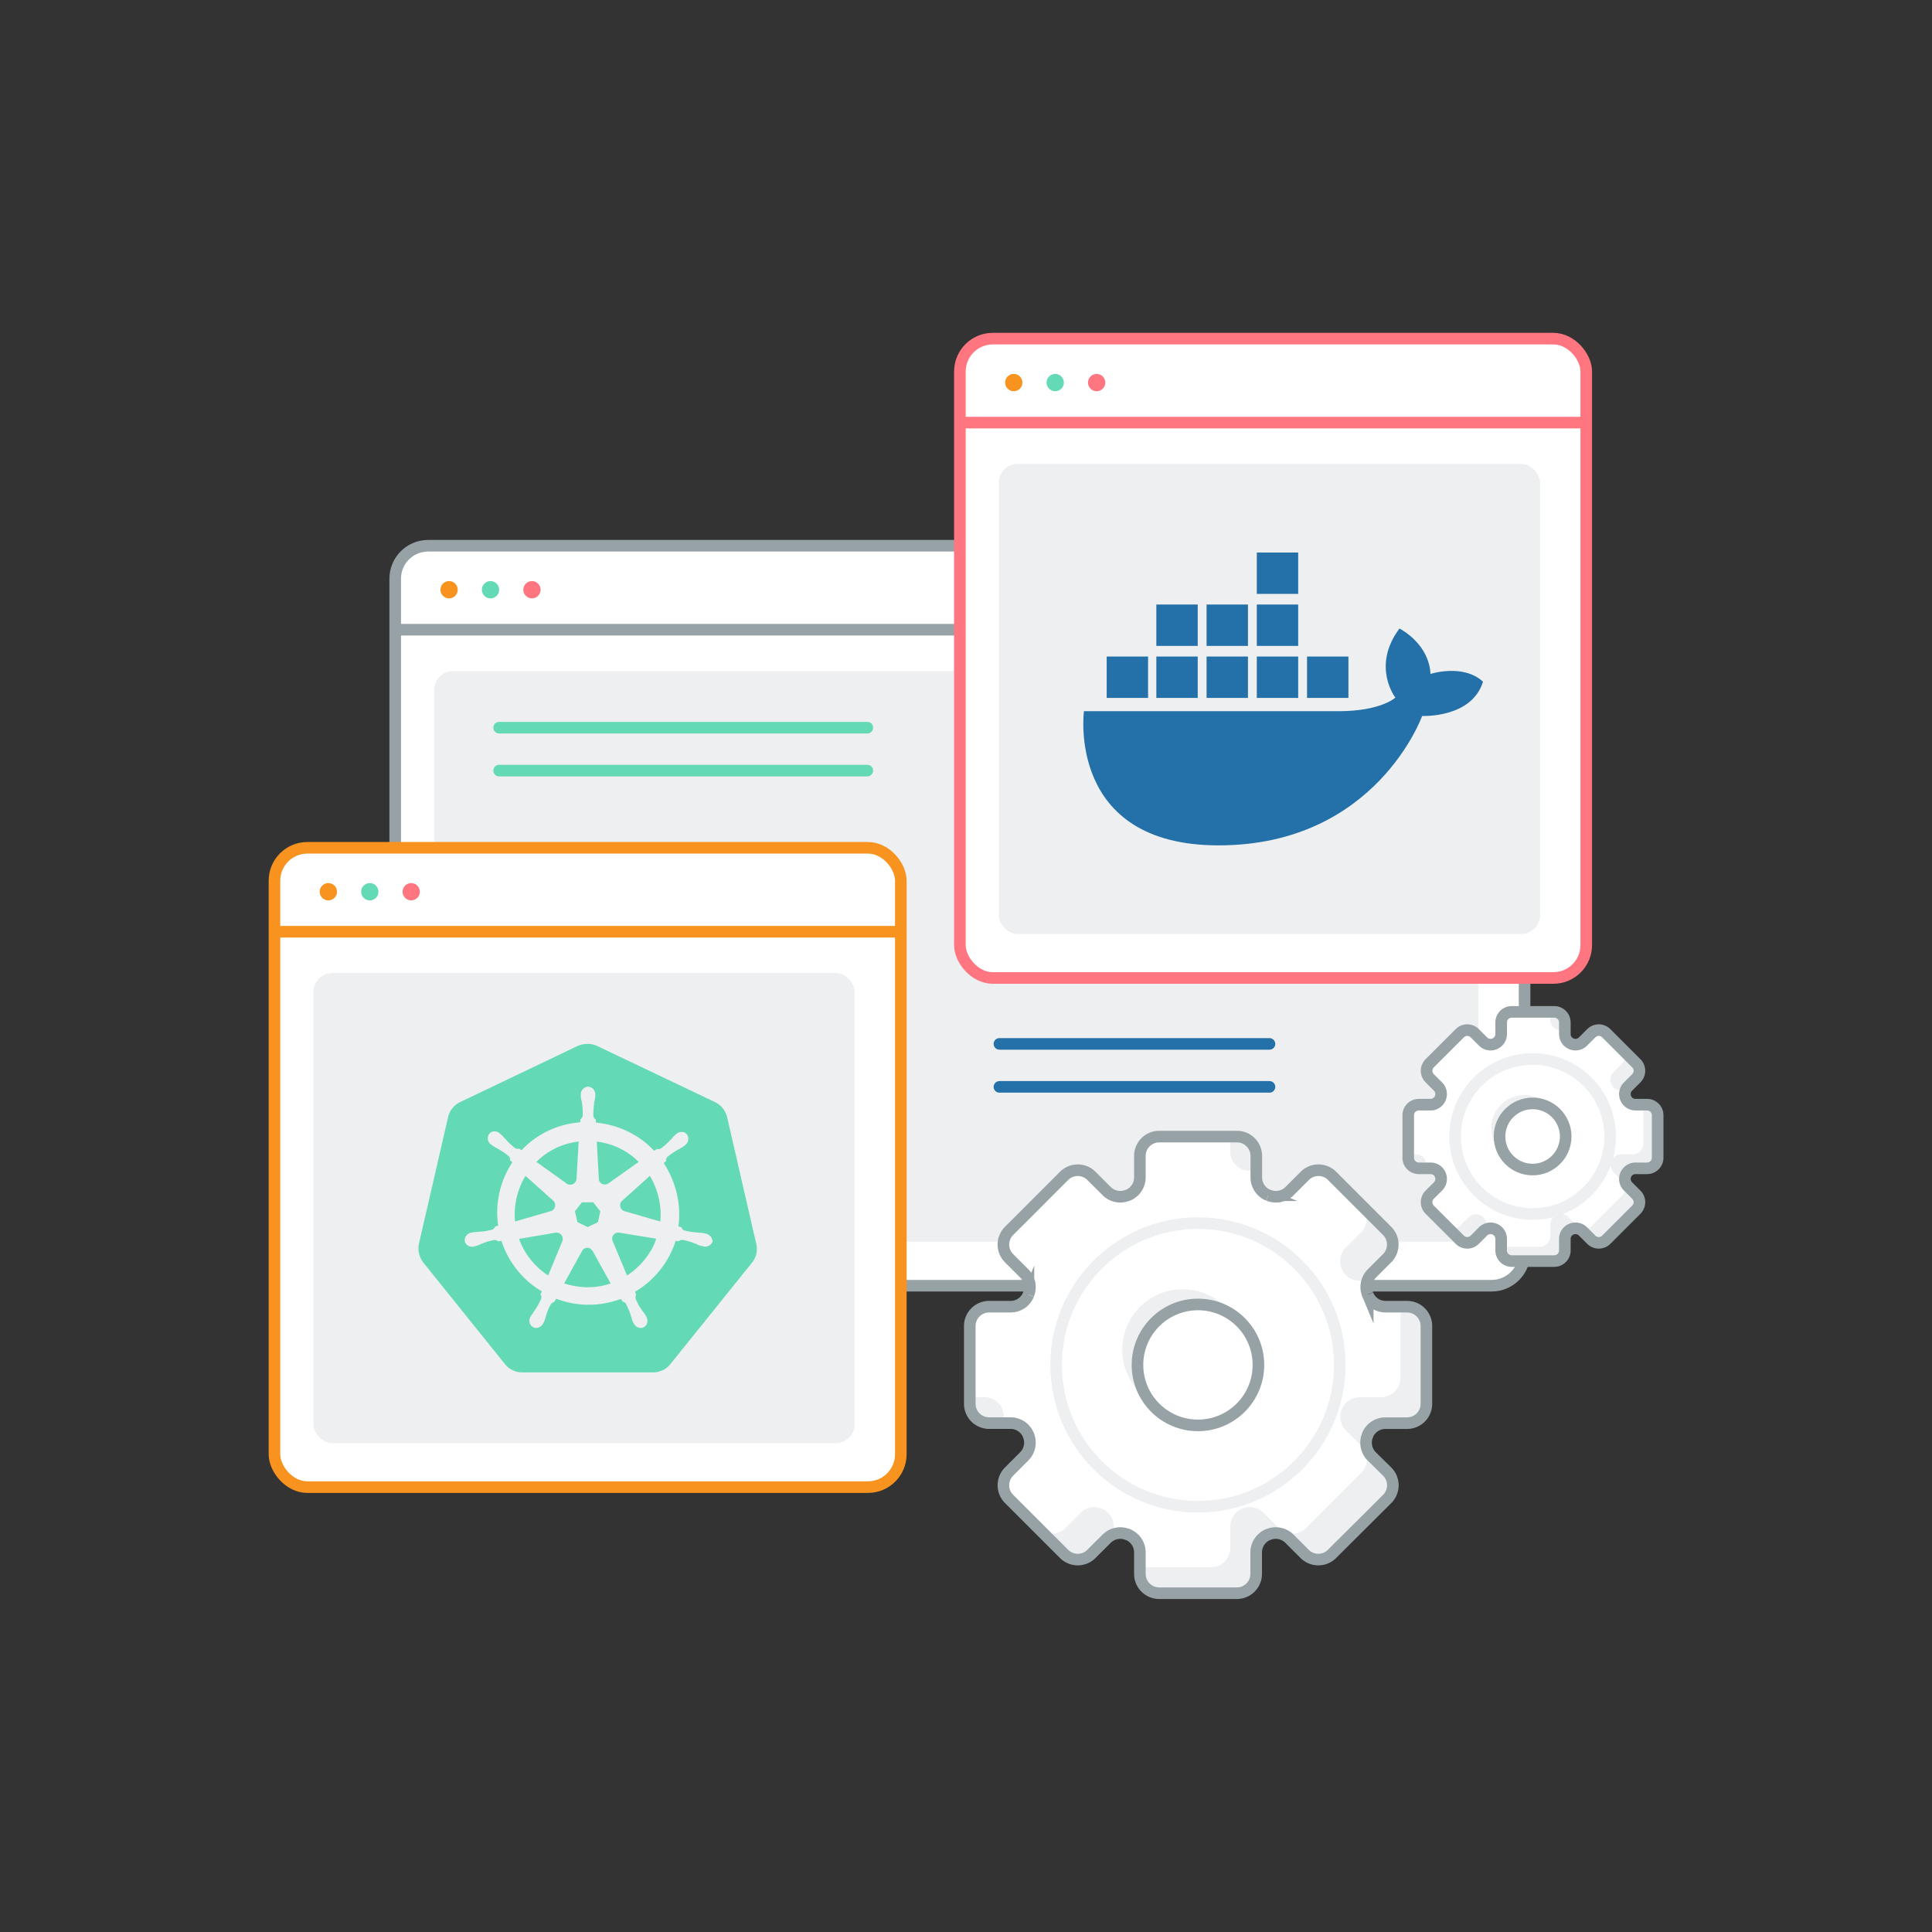 <svg id="Layer_1" data-name="Layer 1" xmlns="http://www.w3.org/2000/svg" viewBox="0 0 500 500"><rect x="0" y="0" width="500" height="500" fill="#333333" stroke="none"/><defs><style>.cls-1,.cls-12,.cls-9{fill:#fff;}.cls-10,.cls-11,.cls-2,.cls-7,.cls-8{fill:none;}.cls-12,.cls-2{stroke:#97a2a6;}.cls-10,.cls-11,.cls-12,.cls-2,.cls-7,.cls-8{stroke-miterlimit:10;}.cls-10,.cls-11,.cls-12,.cls-2,.cls-7,.cls-8,.cls-9{stroke-width:3px;}.cls-3{fill:#ff7680;}.cls-4{fill:#63d9b6;}.cls-5{fill:#f7931e;}.cls-6{fill:#edeff0;}.cls-7{stroke:#ff7680;}.cls-8{stroke:#f7931e;}.cls-9{stroke:#63d9b6;stroke-linejoin:round;}.cls-10,.cls-9{stroke-linecap:round;}.cls-10{stroke:#2470a9;}.cls-11{stroke:#edeff0;}.cls-13{fill:#2470a9;}</style></defs><rect class="cls-1" x="102.28" y="141.25" width="292.28" height="191.5" rx="8.52" transform="translate(496.84 473.99) rotate(-180)"/><rect class="cls-2" x="102.28" y="141.25" width="292.28" height="191.5" rx="8.52" transform="translate(496.84 473.99) rotate(-180)"/><line class="cls-2" x1="102.28" y1="162.97" x2="394.56" y2="162.97"/><circle class="cls-3" cx="137.67" cy="152.62" r="2.24"/><circle class="cls-4" cx="126.94" cy="152.62" r="2.24"/><circle class="cls-5" cx="116.22" cy="152.62" r="2.24"/><rect class="cls-6" x="112.36" y="173.66" width="270.25" height="147.69" rx="4.9" transform="translate(494.97 495.02) rotate(-180)"/><rect class="cls-1" x="248.42" y="87.64" width="162.1" height="165.46" rx="8.52" transform="translate(658.94 340.74) rotate(-180)"/><rect class="cls-7" x="248.42" y="87.64" width="162.1" height="165.46" rx="8.52" transform="translate(658.94 340.74) rotate(-180)"/><line class="cls-7" x1="248.42" y1="109.37" x2="410.52" y2="109.37"/><circle class="cls-3" cx="283.81" cy="99.01" r="2.24"/><circle class="cls-4" cx="273.09" cy="99.01" r="2.24"/><circle class="cls-5" cx="262.36" cy="99.01" r="2.24"/><rect class="cls-6" x="258.5" y="120.06" width="140.07" height="121.66" rx="4.9" transform="translate(657.07 361.77) rotate(-180)"/><rect class="cls-1" x="71.04" y="219.41" width="162.1" height="165.46" rx="8.52" transform="translate(304.17 604.28) rotate(-180)"/><rect class="cls-8" x="71.04" y="219.41" width="162.1" height="165.46" rx="8.52" transform="translate(304.17 604.28) rotate(-180)"/><line class="cls-8" x1="71.04" y1="241.13" x2="233.14" y2="241.13"/><circle class="cls-3" cx="106.42" cy="230.78" r="2.24"/><circle class="cls-4" cx="95.7" cy="230.78" r="2.24"/><circle class="cls-5" cx="84.98" cy="230.78" r="2.24"/><rect class="cls-6" x="81.12" y="251.83" width="140.07" height="121.66" rx="4.9" transform="translate(302.3 625.31) rotate(-180)"/><line class="cls-9" x1="224.46" y1="188.32" x2="129.18" y2="188.32"/><line class="cls-9" x1="224.46" y1="199.43" x2="129.18" y2="199.43"/><line class="cls-10" x1="328.54" y1="270.16" x2="258.65" y2="270.16"/><line class="cls-10" x1="328.54" y1="281.28" x2="258.65" y2="281.28"/><path class="cls-1" d="M369.15,363.3V343.17a5,5,0,0,0-5-5h-5.57a5,5,0,0,1-4.61-3.09l0-.06a5,5,0,0,1,1.08-5.46l3.93-3.93a5,5,0,0,0,0-7.08l-14.23-14.23a5,5,0,0,0-7.08,0l-3.93,3.93a5,5,0,0,1-5.46,1.08l-.06,0a5,5,0,0,1-3.09-4.61v-5.57a5,5,0,0,0-5-5H300a5,5,0,0,0-5,5v5.57a5,5,0,0,1-3.09,4.61l-.06,0a5,5,0,0,1-5.45-1.08l-3.94-3.93a5,5,0,0,0-7.08,0l-14.23,14.23a5,5,0,0,0,0,7.08l3.93,3.93a5,5,0,0,1,1.08,5.46l0,.06a5,5,0,0,1-4.62,3.09h-5.56a5,5,0,0,0-5,5V363.3a5,5,0,0,0,5,5h5.56a5,5,0,0,1,4.62,3.09l0,.06a5,5,0,0,1-1.08,5.45l-3.93,3.94a5,5,0,0,0,0,7.08l14.23,14.23a5,5,0,0,0,7.08,0l3.94-3.93a5,5,0,0,1,5.45-1.08l.06,0a5,5,0,0,1,3.09,4.62v5.56a5,5,0,0,0,5,5H320.1a5,5,0,0,0,5-5v-5.56a5,5,0,0,1,3.09-4.62l.06,0a5,5,0,0,1,5.46,1.08l3.93,3.93a5,5,0,0,0,7.08,0L359,387.93a5,5,0,0,0,0-7.08L355,376.91a5,5,0,0,1-1.08-5.45l0-.06a5,5,0,0,1,4.61-3.09h5.57A5,5,0,0,0,369.15,363.3Z"/><path class="cls-6" d="M318.38,298a5,5,0,0,0,3.09,4.62l.06,0a5.06,5.06,0,0,0,3.57.11v-3.6a5,5,0,0,0-5-5h-1.72Z"/><path class="cls-6" d="M259.51,368.31a5,5,0,0,0-.1-3.57l0-.06a5,5,0,0,0-4.62-3.09h-3.85v1.71a5,5,0,0,0,5,5Z"/><path class="cls-6" d="M352.24,311.83a5,5,0,0,1,0,7.08l-3.94,3.93a5,5,0,0,0-1.08,5.46l0,.06a5,5,0,0,0,4.62,3.09h2a5,5,0,0,1,1.18-1.89l3.93-3.93a5,5,0,0,0,0-7.08l-14.23-14.23h0Z"/><path class="cls-6" d="M364.15,338.17h-1.71v18.42a5,5,0,0,1-5,5h-5.56a5,5,0,0,0-4.62,3.09l0,.06a5,5,0,0,0,1.08,5.46l3.94,3.93a5,5,0,0,1,0,7.08L338,395.44a5,5,0,0,1-7.08,0L327,391.51a5,5,0,0,0-5.46-1.08l-.06,0a5,5,0,0,0-3.09,4.62v5.57a5,5,0,0,1-5,5H295v1.71a5,5,0,0,0,5,5H320.1a5,5,0,0,0,5-5v-5.56a5,5,0,0,1,3.09-4.62l.06,0a5,5,0,0,1,5.46,1.08l3.93,3.93a5,5,0,0,0,7.08,0L359,387.93a5,5,0,0,0,0-7.08L355,376.91a5,5,0,0,1-1.08-5.45l0-.06a5,5,0,0,1,4.61-3.09h5.57a5,5,0,0,0,5-5V343.17A5,5,0,0,0,364.15,338.17Z"/><path class="cls-6" d="M288.24,395.07a5,5,0,0,0-3.08-4.62l-.06,0a5,5,0,0,0-5.46,1.08l-3.94,3.93a5,5,0,0,1-7.07,0l6.71,6.72a5,5,0,0,0,7.08,0l3.94-3.93a5,5,0,0,1,1.88-1.19Z"/><path class="cls-2" d="M369.15,363.3V343.17a5,5,0,0,0-5-5h-5.57a5,5,0,0,1-4.61-3.09l0-.06a5,5,0,0,1,1.08-5.46l3.93-3.93a5,5,0,0,0,0-7.08l-14.23-14.23a5,5,0,0,0-7.08,0l-3.93,3.93a5,5,0,0,1-5.46,1.08l-.06,0a5,5,0,0,1-3.09-4.61v-5.57a5,5,0,0,0-5-5H300a5,5,0,0,0-5,5v5.57a5,5,0,0,1-3.09,4.61l-.06,0a5,5,0,0,1-5.45-1.08l-3.94-3.93a5,5,0,0,0-7.08,0l-14.23,14.23a5,5,0,0,0,0,7.08l3.93,3.93a5,5,0,0,1,1.08,5.46l0,.06a5,5,0,0,1-4.62,3.09h-5.56a5,5,0,0,0-5,5V363.3a5,5,0,0,0,5,5h5.56a5,5,0,0,1,4.62,3.09l0,.06a5,5,0,0,1-1.08,5.45l-3.93,3.94a5,5,0,0,0,0,7.08l14.23,14.23a5,5,0,0,0,7.08,0l3.94-3.93a5,5,0,0,1,5.45-1.08l.06,0a5,5,0,0,1,3.09,4.62v5.56a5,5,0,0,0,5,5H320.1a5,5,0,0,0,5-5v-5.56a5,5,0,0,1,3.09-4.62l.06,0a5,5,0,0,1,5.46,1.08l3.93,3.93a5,5,0,0,0,7.08,0L359,387.93a5,5,0,0,0,0-7.08L355,376.91a5,5,0,0,1-1.08-5.45l0-.06a5,5,0,0,1,4.61-3.09h5.57A5,5,0,0,0,369.15,363.3Z"/><circle class="cls-11" cx="310.03" cy="353.24" r="36.7"/><circle class="cls-6" cx="306.09" cy="349.3" r="15.65"/><circle class="cls-12" cx="310.03" cy="353.24" r="15.65"/><path class="cls-1" d="M429,299.62v-11a2.73,2.73,0,0,0-2.73-2.73h-3a2.74,2.74,0,0,1-2.53-1.69v0a2.72,2.72,0,0,1,.59-3l2.15-2.15a2.73,2.73,0,0,0,0-3.87l-7.78-7.78a2.73,2.73,0,0,0-3.87,0l-2.16,2.15a2.73,2.73,0,0,1-3,.59h0a2.75,2.75,0,0,1-1.69-2.53v-3a2.74,2.74,0,0,0-2.74-2.74h-11a2.74,2.74,0,0,0-2.74,2.74v3a2.73,2.73,0,0,1-1.69,2.53h0a2.73,2.73,0,0,1-3-.59l-2.15-2.15a2.73,2.73,0,0,0-3.87,0l-7.79,7.78a2.75,2.75,0,0,0,0,3.87l2.16,2.15a2.76,2.76,0,0,1,.59,3l0,0a2.73,2.73,0,0,1-2.52,1.69h-3.05a2.73,2.73,0,0,0-2.73,2.73v11a2.74,2.74,0,0,0,2.73,2.74h3.05a2.72,2.72,0,0,1,2.52,1.68l0,0a2.74,2.74,0,0,1-.59,3l-2.16,2.15a2.75,2.75,0,0,0,0,3.87l7.79,7.78a2.73,2.73,0,0,0,3.87,0l2.15-2.15a2.74,2.74,0,0,1,3-.59l0,0a2.72,2.72,0,0,1,1.69,2.52v3a2.74,2.74,0,0,0,2.74,2.74h11a2.74,2.74,0,0,0,2.74-2.74v-3a2.73,2.73,0,0,1,1.69-2.52l0,0a2.74,2.74,0,0,1,3,.59l2.16,2.15a2.73,2.73,0,0,0,3.87,0l7.78-7.78a2.73,2.73,0,0,0,0-3.87l-2.15-2.15a2.71,2.71,0,0,1-.59-3v0a2.73,2.73,0,0,1,2.53-1.68h3A2.74,2.74,0,0,0,429,299.62Z"/><path class="cls-6" d="M401.21,263.9a2.71,2.71,0,0,0,1.69,2.52l0,0a2.79,2.79,0,0,0,1.95.06v-2a2.74,2.74,0,0,0-2.74-2.74h-.93Z"/><path class="cls-6" d="M369,302.36a2.68,2.68,0,0,0-.06-1.95v0a2.74,2.74,0,0,0-2.53-1.69h-2.1v.94a2.74,2.74,0,0,0,2.73,2.74Z"/><path class="cls-6" d="M419.71,271.48a2.73,2.73,0,0,1,0,3.87l-2.15,2.15a2.74,2.74,0,0,0-.59,3l0,0a2.73,2.73,0,0,0,2.52,1.69h1.08a2.65,2.65,0,0,1,.65-1l2.15-2.15a2.73,2.73,0,0,0,0-3.87l-7.78-7.78h0Z"/><path class="cls-6" d="M426.23,285.88h-.94V296a2.73,2.73,0,0,1-2.74,2.73h-3a2.73,2.73,0,0,0-2.52,1.69l0,0a2.75,2.75,0,0,0,.59,3l2.15,2.15a2.73,2.73,0,0,1,0,3.87l-7.78,7.78a2.73,2.73,0,0,1-3.87,0L405.91,315a2.73,2.73,0,0,0-3-.59h0a2.73,2.73,0,0,0-1.69,2.53v3a2.74,2.74,0,0,1-2.74,2.74H388.4v.93a2.74,2.74,0,0,0,2.74,2.74h11a2.74,2.74,0,0,0,2.74-2.74v-3a2.73,2.73,0,0,1,1.69-2.52l0,0a2.74,2.74,0,0,1,3,.59l2.16,2.15a2.73,2.73,0,0,0,3.87,0l7.78-7.78a2.73,2.73,0,0,0,0-3.87l-2.15-2.15a2.71,2.71,0,0,1-.59-3v0a2.73,2.73,0,0,1,2.53-1.68h3a2.74,2.74,0,0,0,2.73-2.74v-11A2.73,2.73,0,0,0,426.23,285.88Z"/><path class="cls-6" d="M384.73,317a2.75,2.75,0,0,0-1.69-2.53h0a2.74,2.74,0,0,0-3,.59l-2.15,2.15a2.73,2.73,0,0,1-3.87,0l3.68,3.67a2.73,2.73,0,0,0,3.87,0l2.15-2.15a2.71,2.71,0,0,1,1-.64Z"/><path class="cls-2" d="M429,299.62v-11a2.73,2.73,0,0,0-2.73-2.73h-3a2.74,2.74,0,0,1-2.53-1.69v0a2.72,2.72,0,0,1,.59-3l2.15-2.15a2.73,2.73,0,0,0,0-3.87l-7.78-7.78a2.73,2.73,0,0,0-3.87,0l-2.16,2.15a2.73,2.73,0,0,1-3,.59h0a2.75,2.75,0,0,1-1.69-2.53v-3a2.74,2.74,0,0,0-2.74-2.74h-11a2.74,2.74,0,0,0-2.74,2.74v3a2.73,2.73,0,0,1-1.69,2.53h0a2.73,2.73,0,0,1-3-.59l-2.15-2.15a2.73,2.73,0,0,0-3.87,0l-7.79,7.78a2.75,2.75,0,0,0,0,3.87l2.16,2.15a2.76,2.76,0,0,1,.59,3l0,0a2.73,2.73,0,0,1-2.52,1.69h-3.05a2.73,2.73,0,0,0-2.73,2.73v11a2.74,2.74,0,0,0,2.73,2.74h3.05a2.72,2.72,0,0,1,2.52,1.68l0,0a2.74,2.74,0,0,1-.59,3l-2.16,2.15a2.75,2.75,0,0,0,0,3.87l7.79,7.78a2.73,2.73,0,0,0,3.87,0l2.15-2.15a2.74,2.74,0,0,1,3-.59l0,0a2.72,2.72,0,0,1,1.69,2.52v3a2.74,2.74,0,0,0,2.74,2.74h11a2.74,2.74,0,0,0,2.74-2.74v-3a2.73,2.73,0,0,1,1.69-2.52l0,0a2.74,2.74,0,0,1,3,.59l2.16,2.15a2.73,2.73,0,0,0,3.87,0l7.78-7.78a2.73,2.73,0,0,0,0-3.87l-2.15-2.15a2.71,2.71,0,0,1-.59-3v0a2.73,2.73,0,0,1,2.53-1.68h3A2.74,2.74,0,0,0,429,299.62Z"/><circle class="cls-11" cx="396.64" cy="294.12" r="20.06"/><circle class="cls-6" cx="394.49" cy="291.96" r="8.56"/><circle class="cls-12" cx="396.64" cy="294.12" r="8.56"/><rect class="cls-13" x="325.26" y="142.99" width="10.71" height="10.71"/><rect class="cls-13" x="325.26" y="156.45" width="10.71" height="10.71"/><rect class="cls-13" x="325.26" y="169.91" width="10.71" height="10.71"/><rect class="cls-13" x="312.26" y="156.45" width="10.71" height="10.71"/><rect class="cls-13" x="312.26" y="169.91" width="10.71" height="10.71"/><rect class="cls-13" x="299.26" y="156.45" width="10.71" height="10.71"/><rect class="cls-13" x="299.26" y="169.91" width="10.71" height="10.71"/><rect class="cls-13" x="286.41" y="169.91" width="10.71" height="10.71"/><rect class="cls-13" x="338.26" y="169.91" width="10.71" height="10.71"/><path class="cls-13" d="M315.36,218.78c-39.43,0-34.84-34.72-34.84-34.72h65.83c11.1,0,14.77-3.52,14.77-3.52s-6.27-8.1,1.07-17.89c8.26,4.74,8,11.77,8,11.77s8.41-2.75,13.61,2c-2.91,9.49-15.75,8.87-15.75,8.87S356.08,218.78,315.36,218.78Z"/><path class="cls-4" d="M152.7,323.1a1.58,1.58,0,0,0-1.93.43L146,332.14a20.41,20.41,0,0,0,6.08,1,19.85,19.85,0,0,0,4.22-.48c.6-.18,1.2-.3,1.74-.48l-4.64-8.37A2.59,2.59,0,0,0,152.7,323.1Z"/><path class="cls-4" d="M143.91,319l-9.58,1.62a19,19,0,0,0,7.53,9.46l3.67-8.85a1.75,1.75,0,0,0,.06-1A1.62,1.62,0,0,0,143.91,319Z"/><path class="cls-4" d="M143.31,312.93a1.61,1.61,0,0,0-.18-2.23L136,304.31a19.4,19.4,0,0,0-2.71,11.81l9.33-2.71A1.22,1.22,0,0,0,143.31,312.93Z"/><path class="cls-4" d="M159.33,319.13a1.62,1.62,0,0,0-.85,1.87l3.8,9.09a19.17,19.17,0,0,0,5.78-5.84,12.21,12.21,0,0,0,1.75-3.68L160.17,319A1.92,1.92,0,0,0,159.33,319.13Z"/><polygon class="cls-4" points="149.45 316.3 152.1 317.56 154.75 316.3 155.35 313.47 153.54 311.18 150.59 311.18 148.79 313.47 149.45 316.3"/><path class="cls-4" d="M195.7,321.84l-7.52-32.7a5.87,5.87,0,0,0-3.14-3.92l-30.47-14.51a5.77,5.77,0,0,0-2.47-.55,7.07,7.07,0,0,0-2.53.49l-30.48,14.57a5.76,5.76,0,0,0-3.13,3.92l-7.53,32.7a6,6,0,0,0,1.15,4.94L130.66,353a5.75,5.75,0,0,0,4.52,2.17H169a5.75,5.75,0,0,0,4.52-2.17l21.08-26.2A5.62,5.62,0,0,0,195.7,321.84Zm-13.25.78a1.32,1.32,0,0,1-.48-.06.22.22,0,0,0-.18-.06c-.12,0-.24-.06-.36-.06a5.77,5.77,0,0,1-1.08-.42c-.18-.06-.37-.18-.55-.24h-.06a14.65,14.65,0,0,0-3.13-.9h-.12a1.52,1.52,0,0,0-.78.3c-.06,0-.06.06-.12.06l-.72-.12a24,24,0,0,1-2.53,5.42,23.43,23.43,0,0,1-8,7.77l.3.72c0,.06-.06.06-.06.12a1.67,1.67,0,0,0-.06,1,13.27,13.27,0,0,0,1.56,2.83V339c.12.18.24.31.36.49a5.48,5.48,0,0,1,.67,1,1.31,1.31,0,0,1,.18.3c0,.06.06.06.06.12a2.19,2.19,0,0,1,.12,1.51,1.77,1.77,0,0,1-.91,1.08,1.6,1.6,0,0,1-.72.18,2.06,2.06,0,0,1-1.81-1.14.21.21,0,0,1-.06-.12c-.06-.12-.12-.18-.18-.3a8.17,8.17,0,0,1-.36-1.09l-.18-.54v-.06a20.23,20.23,0,0,0-1.26-3,1.11,1.11,0,0,0-.79-.54c-.06-.06-.06-.06-.12-.06l-.36-.67a26.86,26.86,0,0,1-3.13.91,21.94,21.94,0,0,1-5.24.6,23.4,23.4,0,0,1-8.43-1.57l-.42.79c-.06.06-.06.06-.12.06a1.56,1.56,0,0,0-.79.54,14,14,0,0,0-1.26,3l-.18.54c-.12.36-.18.66-.36,1.09a1.31,1.31,0,0,0-.18.3.21.21,0,0,0-.06.12,2.19,2.19,0,0,1-1.81,1.14,1.6,1.6,0,0,1-.72-.18,1.9,1.9,0,0,1-.79-2.59.21.21,0,0,0,.06-.12,1.31,1.31,0,0,1,.18-.3c.25-.36.43-.66.67-1s.24-.31.36-.49v-.06a16.59,16.59,0,0,0,1.56-2.83,1.23,1.23,0,0,0-.12-1c0-.06-.06-.06-.06-.12l.36-.78a27.36,27.36,0,0,1-2.59-1.75,23.81,23.81,0,0,1-7.88-11.32l-.85.12c-.06,0-.06-.06-.12-.06a1.34,1.34,0,0,0-.78-.3H128a14.65,14.65,0,0,0-3.13.9h-.06c-.18.06-.37.18-.55.24a5.77,5.77,0,0,1-1.08.42c-.12,0-.24.06-.36.06s-.06.06-.12.06a1.32,1.32,0,0,1-.48.06,1.85,1.85,0,0,1-1.93-1.38,2,2,0,0,1,1.56-2.23A.24.24,0,0,1,122,319c.12,0,.24-.06.36-.06a8.2,8.2,0,0,1,1.14-.12,2,2,0,0,1,.6-.06h.06a15.36,15.36,0,0,0,3.26-.54,1.45,1.45,0,0,0,.66-.67c0-.06.06-.06.06-.12l.78-.24a23.48,23.48,0,0,1,3.37-15.9,2.16,2.16,0,0,1,.31-.48l-.61-.54v-.12a1.12,1.12,0,0,0-.3-.91,17.16,17.16,0,0,0-2.71-1.86,2.43,2.43,0,0,0-.54-.3,11,11,0,0,1-1-.61c-.12-.06-.18-.18-.31-.24s-.06-.06-.12-.06a2,2,0,0,1-.42-2.71,1.73,1.73,0,0,1,1.39-.66,2.1,2.1,0,0,1,1.32.48c0,.06.06.06.12.12s.24.18.3.24a7.73,7.73,0,0,1,.79.85,2.77,2.77,0,0,1,.42.42,16.6,16.6,0,0,0,2.41,2.23,1,1,0,0,0,.54.18c.12,0,.24-.06.36-.06h.12l.6.42a23.25,23.25,0,0,1,11.93-6.75,30.33,30.33,0,0,1,3.25-.48l.06-.78.12-.12a1.25,1.25,0,0,0,.48-.79,15.63,15.63,0,0,0-.18-3.25v-.06c-.06-.24-.06-.42-.12-.6a3.51,3.51,0,0,1-.18-1.15v-.48a1.9,1.9,0,0,1,.54-1.38,2,2,0,0,1,1.33-.6,1.94,1.94,0,0,1,1.87,2v.54c-.06.43-.12.79-.18,1.15a2.13,2.13,0,0,0-.12.6v.06a21.35,21.35,0,0,0-.19,3.25,1.3,1.3,0,0,0,.49.79l.12.12.06.78a24,24,0,0,1,12.58,5,26.48,26.48,0,0,1,2.47,2.29l.73-.48h.12a.76.76,0,0,0,.36.06,1,1,0,0,0,.54-.18,15.91,15.91,0,0,0,2.41-2.17,2.77,2.77,0,0,0,.42-.42,8.71,8.71,0,0,1,.78-.85c.13-.06.19-.18.31-.24l.12-.12a2.23,2.23,0,0,1,1.32-.48,1.73,1.73,0,0,1,1.39.66,2,2,0,0,1-.43,2.71c0,.06-.06.06-.12.12s-.24.18-.3.24a9.15,9.15,0,0,1-1,.61c-.18.12-.36.18-.54.3a17.16,17.16,0,0,0-2.71,1.86,1.4,1.4,0,0,0-.3.91v.12l-.61.54a24.93,24.93,0,0,1,3.38,7.89,23.9,23.9,0,0,1,.42,8.49l.78.24c0,.06.06.06.06.12a1.18,1.18,0,0,0,.66.67,16,16,0,0,0,3.26.54h.06a2.25,2.25,0,0,0,.6.06,8.2,8.2,0,0,1,1.14.12c.12,0,.24.06.36.06s.06.06.12.06h.06a2.31,2.31,0,0,1,1.75,2A2,2,0,0,1,182.45,322.62Z"/><path class="cls-4" d="M168.18,304.31l-7.29,6.57a1.43,1.43,0,0,0-.36.66,1.63,1.63,0,0,0,1.15,1.93l9.21,2.65a19.1,19.1,0,0,0-.42-6.09A19.47,19.47,0,0,0,168.18,304.31Z"/><path class="cls-4" d="M155.29,305.94a1.61,1.61,0,0,0,2.11.36l7.89-5.6a18.29,18.29,0,0,0-10.84-5.24l.54,9.82A1.33,1.33,0,0,0,155.29,305.94Z"/><path class="cls-4" d="M147.58,306.6a1.64,1.64,0,0,0,1.63-1.56l.54-9.64-1.93.36a18.35,18.35,0,0,0-9,4.94l8,5.72A1.43,1.43,0,0,0,147.58,306.6Z"/></svg>